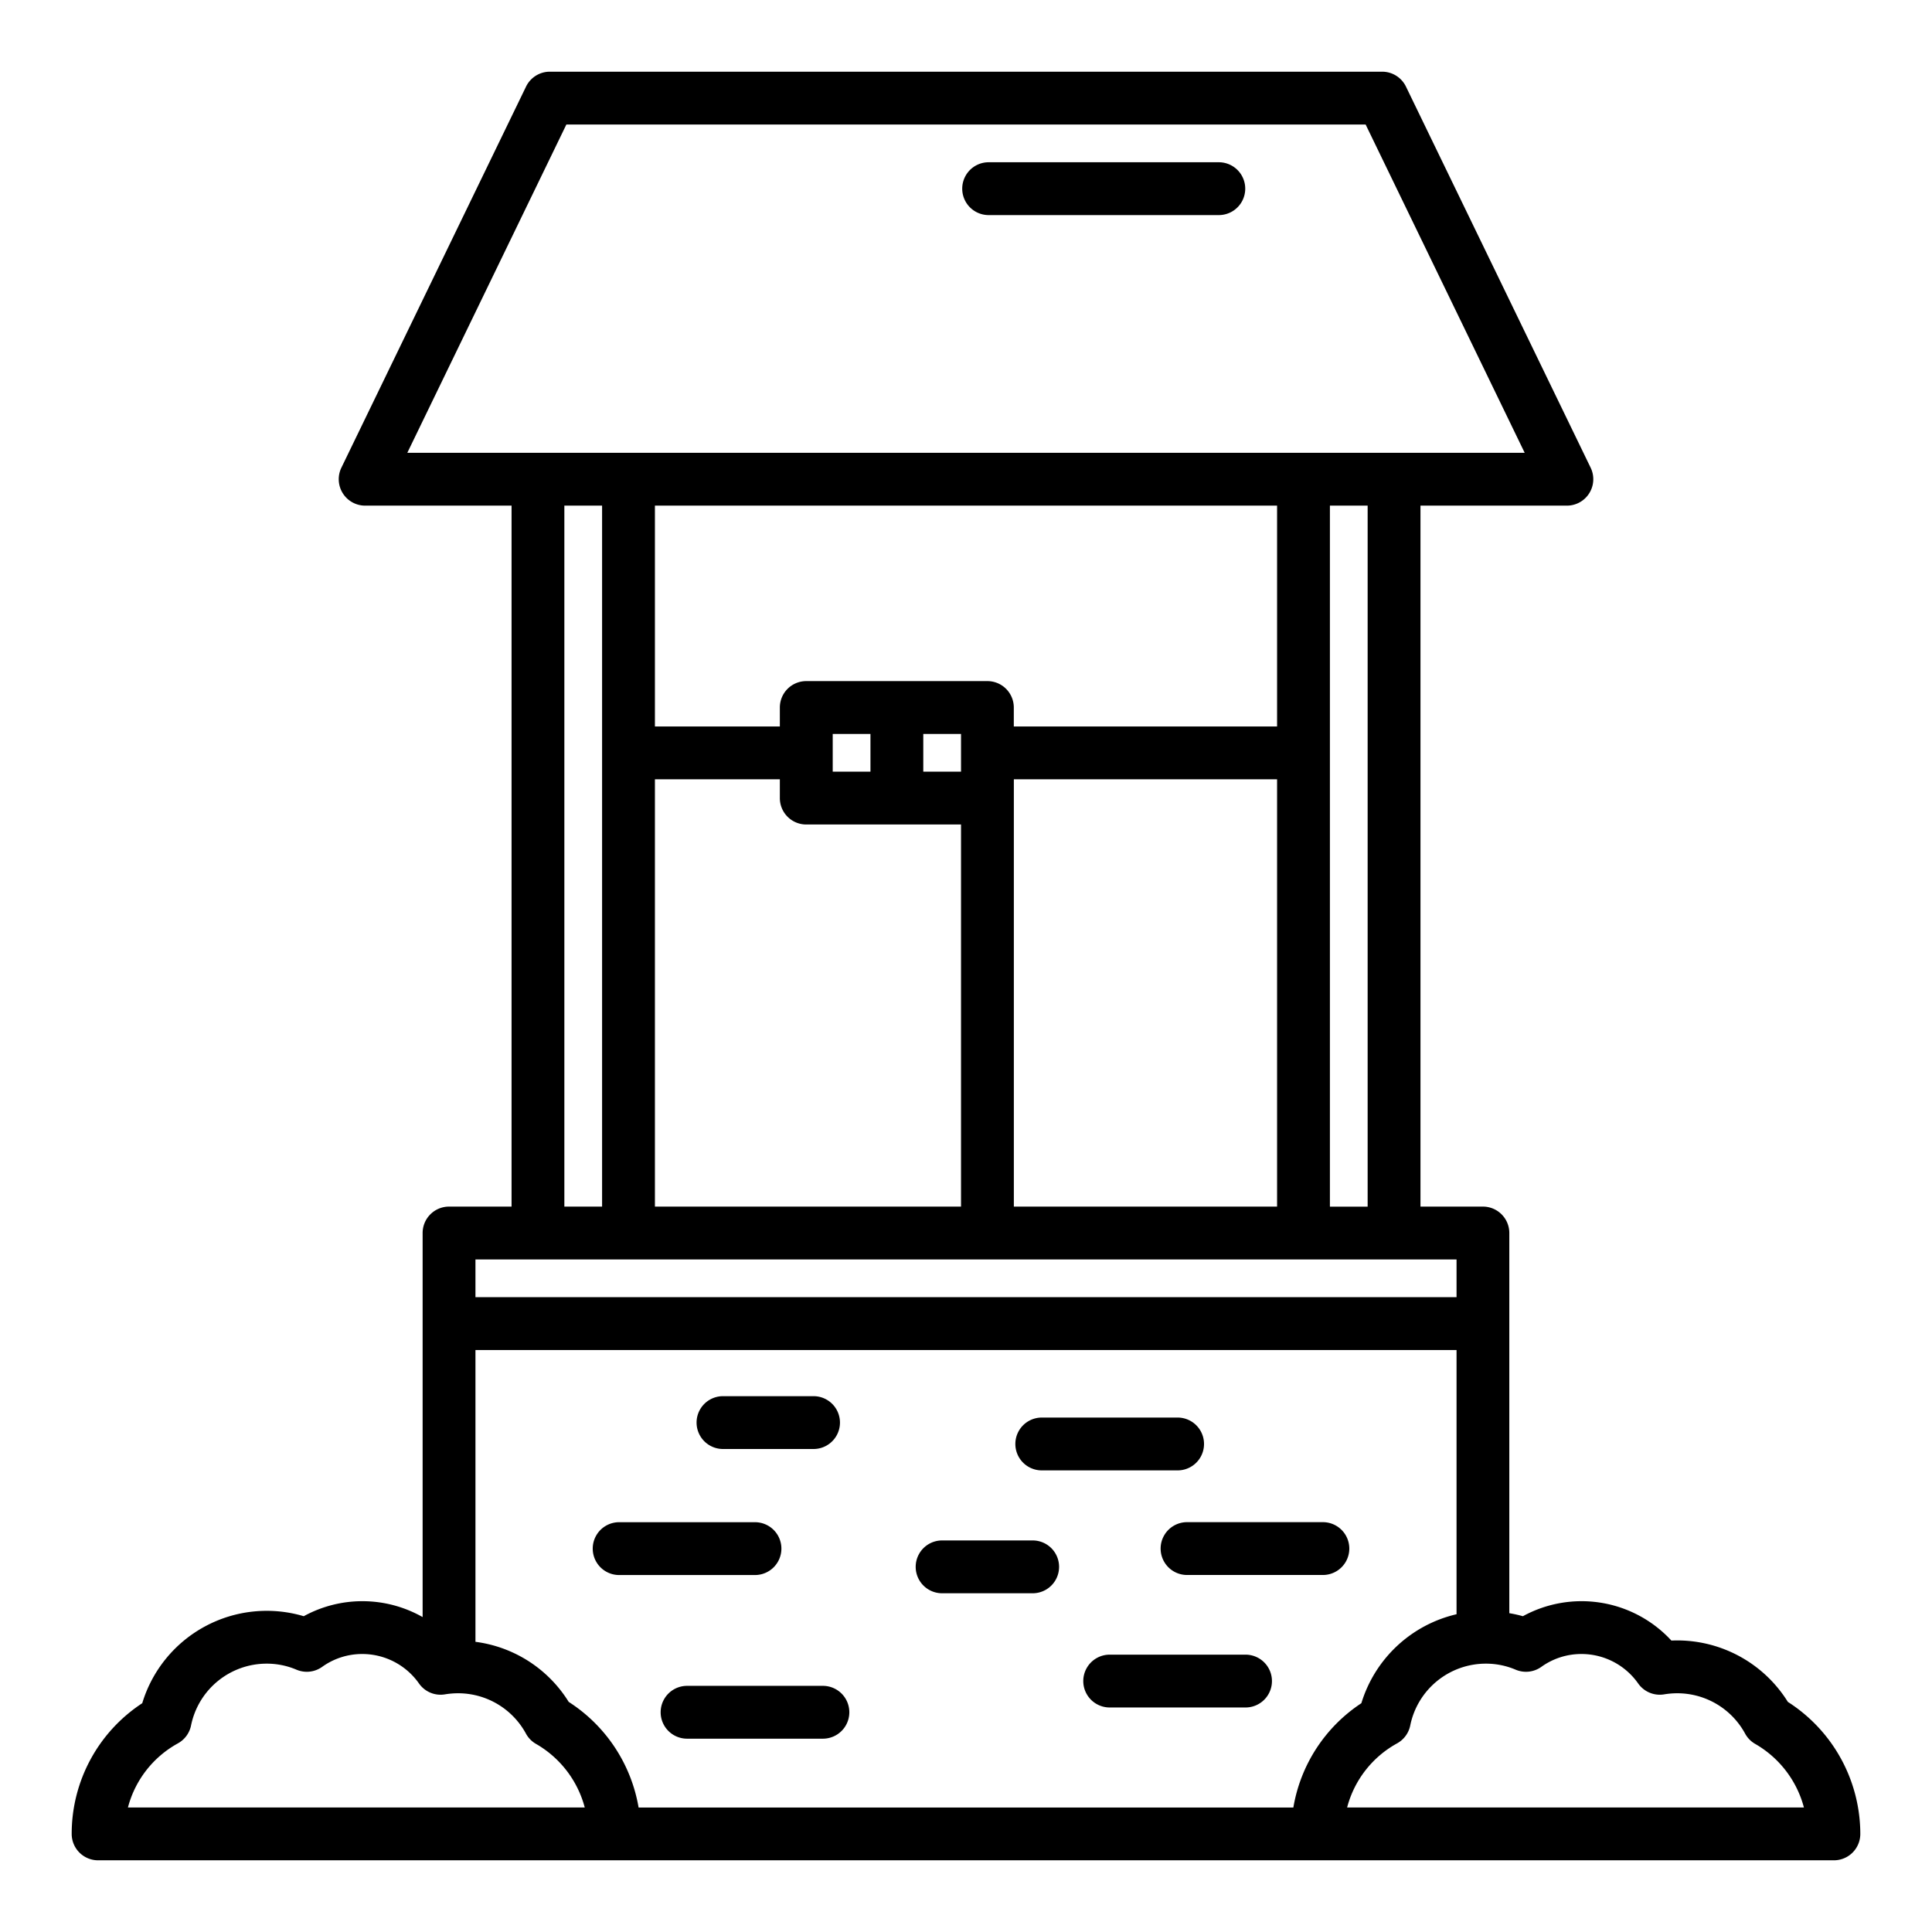 <?xml version="1.0"?>
<svg xmlns="http://www.w3.org/2000/svg" width="512" height="512" viewBox="0 0 128 128"><g><path d="M65.5,14.25H80.75a1.75,1.75,0,0,0,0-3.5H65.5a1.75,1.75,0,0,0,0,3.5Z"/><path d="M51.77,102.6a1.75,1.75,0,0,0-1.75-1.75h-9a1.75,1.75,0,1,0,0,3.5h9A1.751,1.751,0,0,0,51.77,102.6Z"/><path d="M47.9,96h6a1.75,1.75,0,1,0,0-3.5h-6a1.75,1.75,0,0,0,0,3.5Z"/><path d="M68.417,102.058h-6a1.75,1.75,0,0,0,0,3.5h6a1.75,1.75,0,0,0,0-3.5Z"/><path d="M87.645,100.847h-9a1.75,1.75,0,0,0,0,3.5h9a1.75,1.75,0,0,0,0-3.5Z"/><path d="M82.52,109.625h-9a1.75,1.75,0,1,0,0,3.5h9a1.75,1.75,0,0,0,0-3.5Z"/><path d="M69.02,97.417h9a1.75,1.75,0,1,0,0-3.5h-9a1.75,1.75,0,0,0,0,3.5Z"/><path d="M54.52,111.692h-9a1.75,1.75,0,1,0,0,3.5h9a1.75,1.75,0,0,0,0-3.5Z"/><path d="M118.45,112.755a8.63,8.63,0,0,0-7.716-4.063,8.091,8.091,0,0,0-9.838-1.614,8.519,8.519,0,0,0-.9-.2V81.69a1.75,1.75,0,0,0-1.75-1.75H94.11V33.5h9.7a1.751,1.751,0,0,0,1.575-2.513L93.148,5.737a1.752,1.752,0,0,0-1.575-.987H36.427a1.752,1.752,0,0,0-1.575.987L22.617,30.987A1.751,1.751,0,0,0,24.192,33.5h9.7V79.94H29.75A1.75,1.75,0,0,0,28,81.69v25.446a8.086,8.086,0,0,0-7.876-.058,8.617,8.617,0,0,0-10.7,5.764A10.335,10.335,0,0,0,4.75,121.5a1.749,1.749,0,0,0,1.75,1.75h115a1.749,1.749,0,0,0,1.75-1.75A10.393,10.393,0,0,0,118.45,112.755Zm-32.761,7H42.309a10.386,10.386,0,0,0-4.631-7,8.558,8.558,0,0,0-6.178-3.98V89.442h65v17.505a8.634,8.634,0,0,0-6.306,5.895A10.318,10.318,0,0,0,85.689,119.75ZM84.61,33.5V48.13H67.167V46.875a1.749,1.749,0,0,0-1.75-1.75h-12a1.749,1.749,0,0,0-1.75,1.75V48.13H43.39V33.5ZM67.17,79.94V52.88c0-.01,0-.019,0-.029V51.63H84.61V79.94Zm-6-31.315h2.5v2.5h-2.5Zm-6,1.284c0-.01,0-.019,0-.029s0-.019,0-.029V48.625h2.5v2.5h-2.5ZM43.39,51.63h8.277v1.245a1.749,1.749,0,0,0,1.75,1.75H63.67V79.94H43.39ZM31.5,83.442h65v2.5h-65Zm59.11-3.5h-2.5V33.5h2.5ZM37.523,8.25H90.477L101.015,30H26.985ZM37.39,33.5h2.5V79.94h-2.5Zm-7.64,86.25H8.476a6.817,6.817,0,0,1,3.309-4.247,1.753,1.753,0,0,0,.873-1.19,5.113,5.113,0,0,1,5-4.092,5.018,5.018,0,0,1,1.984.4,1.751,1.751,0,0,0,1.7-.186,4.542,4.542,0,0,1,2.657-.853,4.593,4.593,0,0,1,3.759,1.951,1.744,1.744,0,0,0,1.716.723,5.376,5.376,0,0,1,.87-.073,5.116,5.116,0,0,1,4.5,2.671,1.737,1.737,0,0,0,.668.684,6.891,6.891,0,0,1,3.229,4.211Zm68.5,0h-9a6.818,6.818,0,0,1,3.31-4.247,1.756,1.756,0,0,0,.873-1.19,5.112,5.112,0,0,1,5-4.092,5.01,5.01,0,0,1,1.983.4,1.751,1.751,0,0,0,1.7-.186,4.542,4.542,0,0,1,2.657-.853,4.591,4.591,0,0,1,3.759,1.951,1.748,1.748,0,0,0,1.717.723,5.37,5.37,0,0,1,.868-.073,5.115,5.115,0,0,1,4.5,2.671,1.743,1.743,0,0,0,.668.684,6.888,6.888,0,0,1,3.229,4.211Z"/></g></svg>